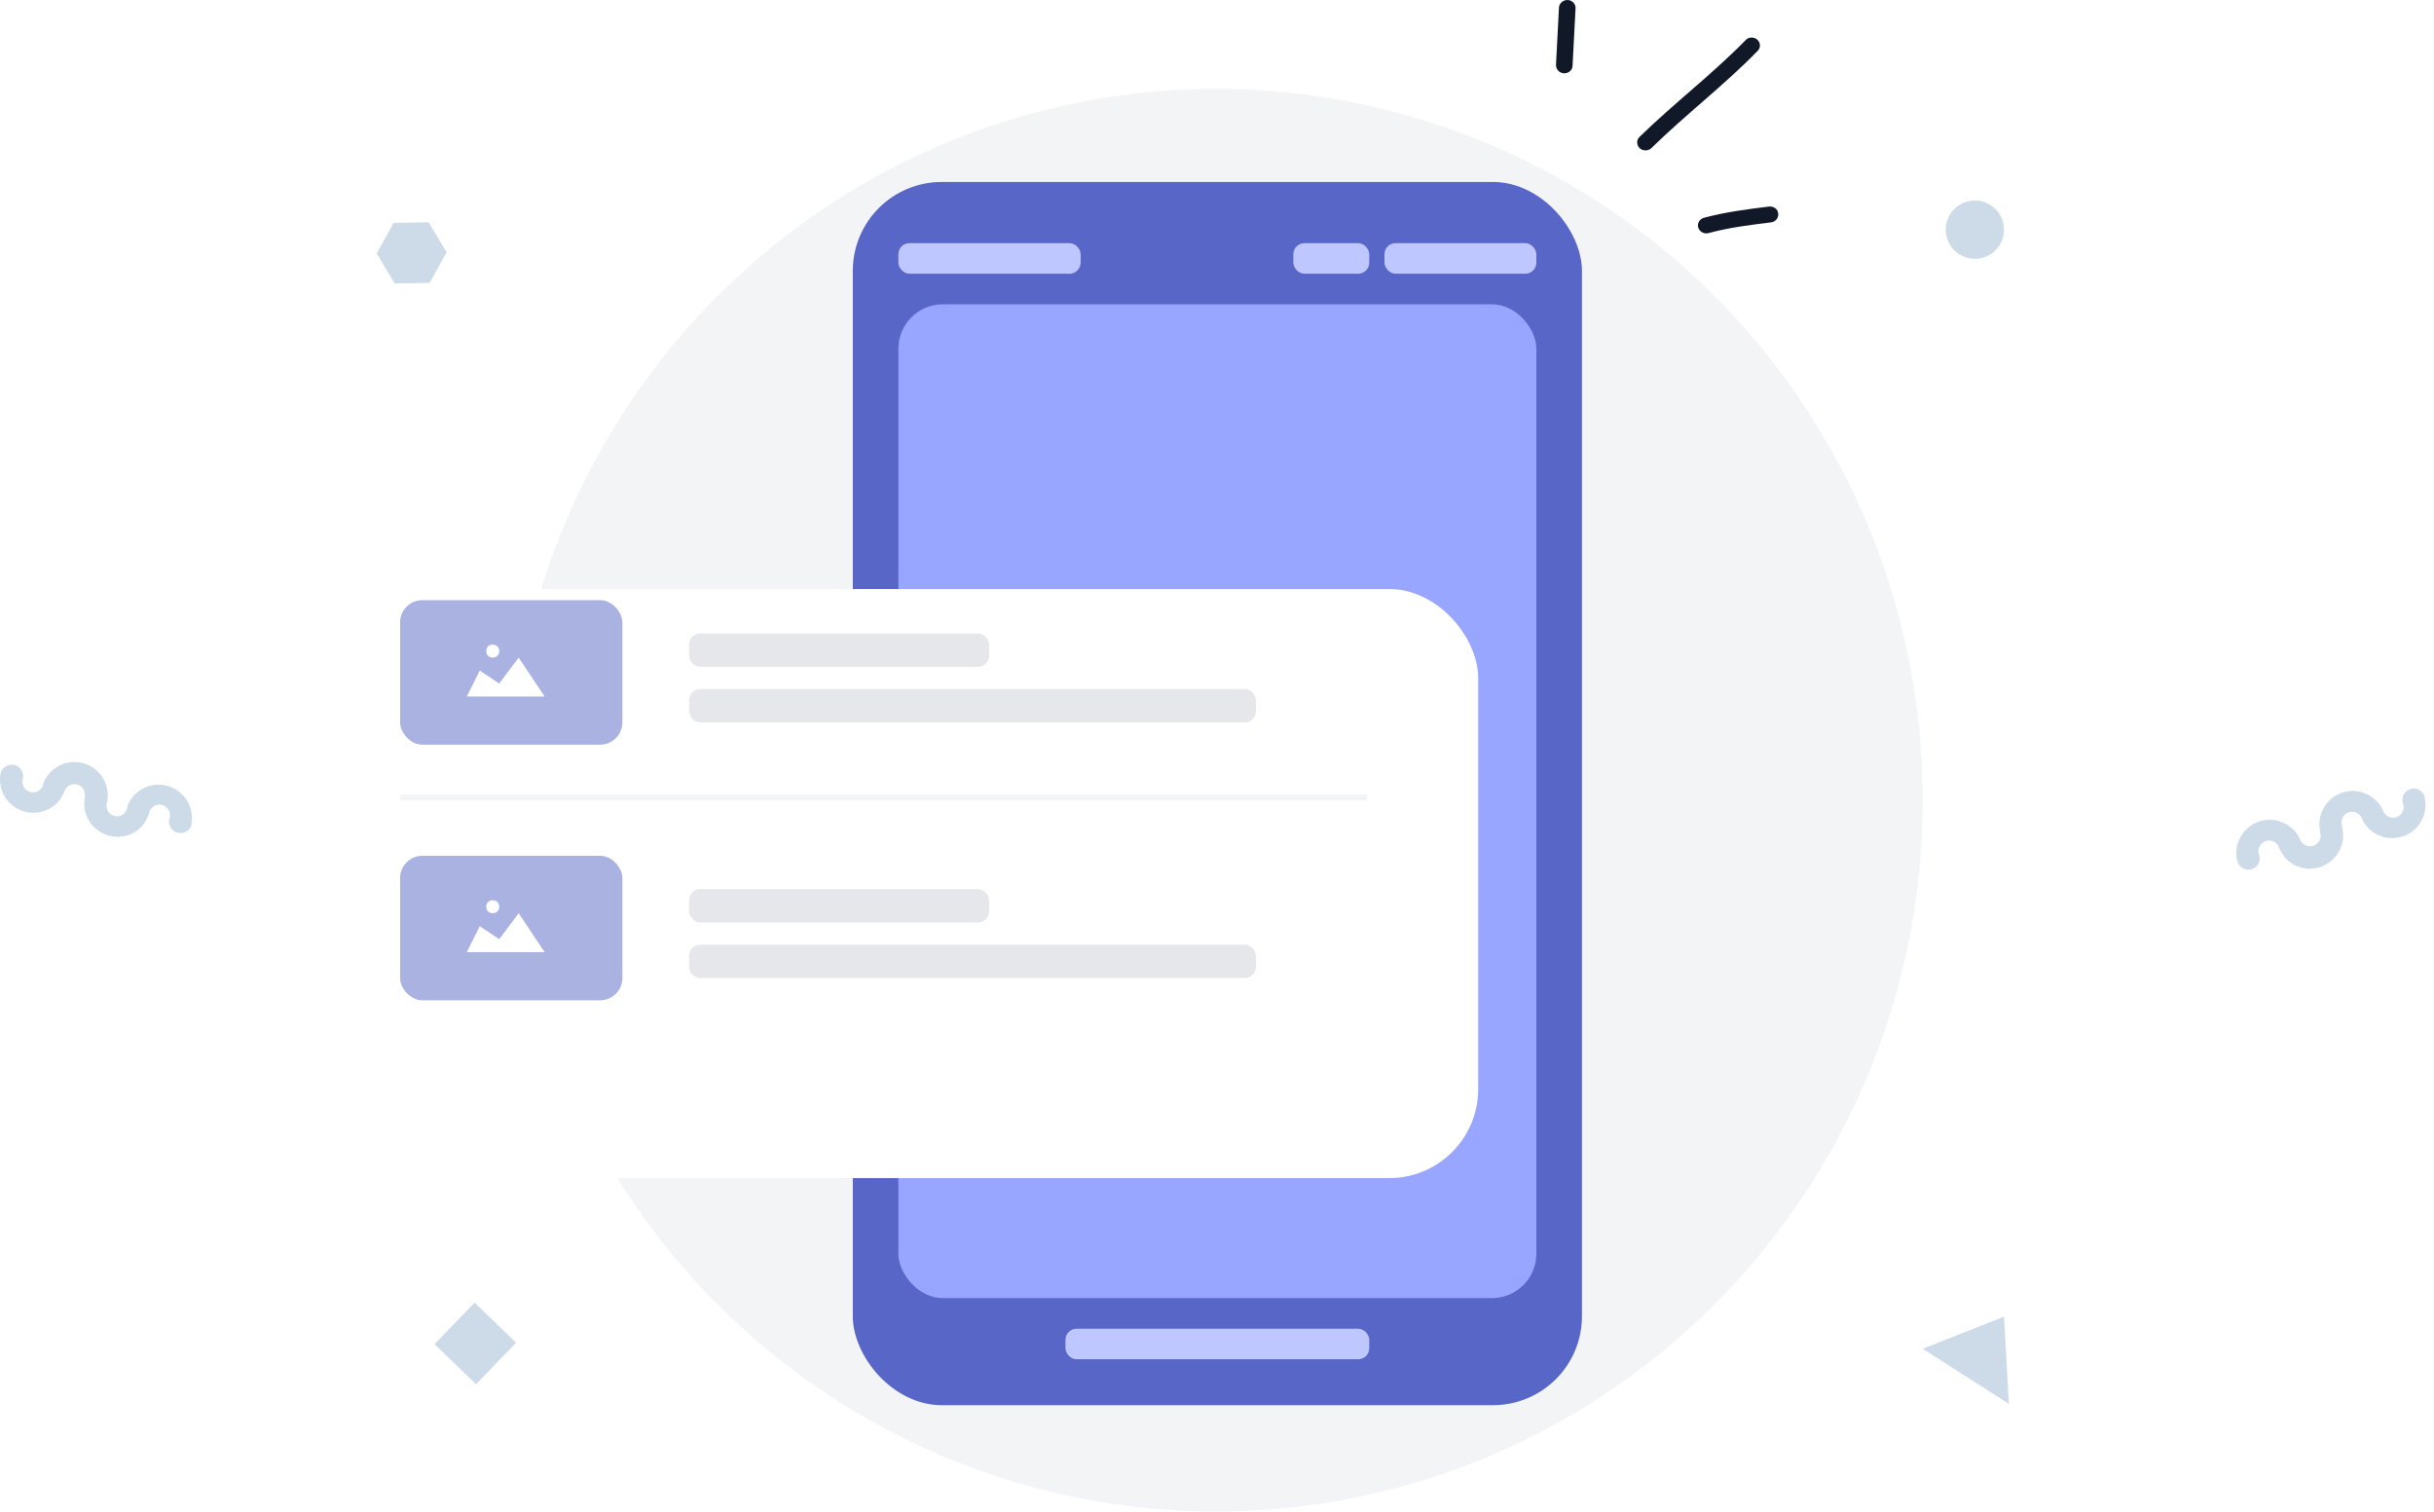 <svg width="219" height="136" viewBox="0 0 219 136" fill="none" xmlns="http://www.w3.org/2000/svg">
<ellipse cx="109.414" cy="72" rx="63.586" ry="64" fill="#F3F4F6"/>
<path fill-rule="evenodd" clip-rule="evenodd" d="M153.308 19.597C155.218 19.083 157.217 18.824 159.157 18.587C159.575 18.537 159.963 18.815 159.992 19.206C160.052 19.598 159.753 19.956 159.366 20.005C157.486 20.234 155.546 20.478 153.726 20.973C153.338 21.08 152.92 20.859 152.801 20.479C152.682 20.1 152.92 19.704 153.308 19.597Z" fill="#111827"/>
<path fill-rule="evenodd" clip-rule="evenodd" d="M147.52 12.316C150.593 9.31 154.055 6.691 157.068 3.604C157.337 3.316 157.814 3.3 158.113 3.57C158.411 3.839 158.441 4.292 158.143 4.58C155.129 7.676 151.667 10.303 148.594 13.318C148.296 13.599 147.818 13.603 147.52 13.326C147.251 13.05 147.222 12.597 147.52 12.316Z" fill="#111827"/>
<path fill-rule="evenodd" clip-rule="evenodd" d="M141.76 0.754C141.671 2.474 141.581 4.195 141.492 5.915C141.492 6.309 141.134 6.614 140.716 6.594C140.298 6.575 140 6.24 140 5.845C140.089 4.122 140.179 2.399 140.268 0.676C140.298 0.282 140.656 -0.02 141.074 0.001C141.462 0.023 141.79 0.36 141.76 0.754Z" fill="#111827"/>
<rect x="76.73" y="16.374" width="65.607" height="110.056" rx="8" fill="#5766C7"/>
<rect x="80.83" y="27.38" width="57.406" height="89.421" rx="4" fill="#98A6FF"/>
<rect x="80.83" y="21.877" width="16.402" height="2.751" rx="1" fill="#BEC7FF"/>
<rect x="95.865" y="119.552" width="27.336" height="2.751" rx="1" fill="#BEC7FF"/>
<rect x="124.567" y="21.877" width="13.668" height="2.751" rx="1" fill="#BEC7FF"/>
<rect x="116.367" y="21.877" width="6.834" height="2.751" rx="1" fill="#BEC7FF"/>
<g filter="url(#filter0_d_2_9202)">
<rect x="28" y="45" width="103" height="53" rx="8" fill="white"/>
</g>
<rect x="62" y="57" width="27" height="3" rx="1" fill="#E5E7EB"/>
<rect x="62" y="62" width="51" height="3" rx="1" fill="#E5E7EB"/>
<rect x="62" y="80" width="27" height="3" rx="1" fill="#E5E7EB"/>
<rect x="62" y="85" width="51" height="3" rx="1" fill="#E5E7EB"/>
<rect opacity="0.5" x="36" y="54" width="20" height="13" rx="2" fill="#5766C7"/>
<rect opacity="0.5" x="36" y="77" width="20" height="13" rx="2" fill="#5766C7"/>
<line x1="36" y1="71.75" x2="123" y2="71.75" stroke="#F3F4F6" stroke-width="0.5"/>
<path fill-rule="evenodd" clip-rule="evenodd" d="M44.917 81.583C44.917 81.233 44.683 81 44.333 81C43.983 81 43.75 81.233 43.75 81.583C43.75 81.933 43.983 82.167 44.333 82.167C44.683 82.167 44.917 81.933 44.917 81.583ZM43.167 83.333L42 85.667H49L46.667 82.167L44.917 84.5L43.167 83.333Z" fill="white"/>
<path fill-rule="evenodd" clip-rule="evenodd" d="M44.917 58.583C44.917 58.233 44.683 58 44.333 58C43.983 58 43.75 58.233 43.75 58.583C43.75 58.933 43.983 59.167 44.333 59.167C44.683 59.167 44.917 58.933 44.917 58.583ZM43.167 60.333L42 62.667H49L46.667 59.167L44.917 61.5L43.167 60.333Z" fill="white"/>
<path fill-rule="evenodd" clip-rule="evenodd" d="M180.313 118.47L173 121.354L180.75 126.316L180.313 118.47Z" fill="#CDDAE7"/>
<path fill-rule="evenodd" clip-rule="evenodd" d="M208.734 74.855L208.754 74.788C208.442 73.304 209.287 71.821 210.722 71.332C212.158 70.843 213.732 71.502 214.391 72.868L214.423 72.939C214.551 73.301 214.883 73.55 215.266 73.571C215.649 73.592 216.007 73.381 216.174 73.035C216.286 72.809 216.301 72.547 216.216 72.309C216.029 71.778 216.308 71.197 216.838 71.01C217.369 70.823 217.95 71.102 218.137 71.632C218.532 73.101 217.765 74.633 216.353 75.197C214.94 75.761 213.329 75.179 212.603 73.843L212.527 73.675C212.414 73.355 212.139 73.119 211.805 73.056C211.472 72.993 211.13 73.113 210.909 73.371C210.688 73.629 210.621 73.985 210.733 74.305L210.714 74.372C211.056 75.627 210.55 76.959 209.462 77.671C208.374 78.383 206.951 78.312 205.938 77.497C205.588 77.202 205.31 76.83 205.126 76.411L205.053 76.265C204.941 75.945 204.666 75.709 204.332 75.646C203.998 75.584 203.656 75.704 203.435 75.961C203.214 76.219 203.147 76.575 203.26 76.895C203.447 77.426 203.168 78.007 202.638 78.194C202.107 78.381 201.526 78.103 201.339 77.572L201.28 77.378C200.969 75.894 201.813 74.411 203.249 73.922C204.684 73.433 206.259 74.092 206.918 75.458L206.949 75.529C207.07 75.848 207.351 76.079 207.687 76.134C208.024 76.189 208.364 76.06 208.58 75.797C208.796 75.533 208.855 75.174 208.734 74.855Z" fill="#CDDAE7"/>
<circle cx="177.691" cy="20.666" r="2.62" transform="rotate(-1.01 177.691 20.666)" fill="#CDDAE7"/>
<path fill-rule="evenodd" clip-rule="evenodd" d="M9.661 72.1V72.02C9.894 70.503 8.945 69.055 7.46 68.663C5.976 68.272 4.436 69.065 3.891 70.5V70.58C3.795 70.952 3.483 71.23 3.102 71.282C2.72 71.335 2.345 71.152 2.151 70.82C2.022 70.603 1.986 70.344 2.051 70.1C2.195 69.548 1.864 68.984 1.311 68.84C0.759 68.696 0.195 69.028 0.051 69.58C-0.228 71.075 0.657 72.543 2.109 72.995C3.562 73.447 5.123 72.74 5.741 71.35C5.766 71.295 5.786 71.238 5.801 71.18C5.969 70.719 6.46 70.461 6.935 70.586C7.41 70.71 7.712 71.176 7.631 71.66C7.631 71.66 7.631 71.71 7.631 71.74C7.393 73.015 8.001 74.298 9.139 74.921C10.276 75.545 11.685 75.367 12.631 74.48C12.955 74.159 13.201 73.77 13.351 73.34C13.375 73.292 13.395 73.242 13.411 73.19C13.47 72.834 13.725 72.543 14.07 72.437C14.414 72.331 14.789 72.43 15.037 72.691C15.285 72.952 15.364 73.331 15.241 73.67C15.098 74.222 15.429 74.786 15.981 74.93C16.534 75.073 17.098 74.742 17.241 74.19C17.241 74.123 17.241 74.057 17.241 73.99C17.44 72.485 16.483 71.069 15.012 70.692C13.542 70.315 12.022 71.096 11.471 72.51V72.59C11.433 72.964 11.177 73.281 10.819 73.397C10.461 73.513 10.068 73.406 9.818 73.126C9.567 72.845 9.506 72.443 9.661 72.1Z" fill="#CDDAE7"/>
<rect x="42.703" y="117.207" width="5.19" height="5.19" transform="rotate(43.99 42.703 117.207)" fill="#CDDAE7"/>
<path fill-rule="evenodd" clip-rule="evenodd" d="M35.508 25.501L33.892 22.807L35.417 20.053L38.558 20L40.182 22.694L38.657 25.448L35.508 25.501Z" fill="#CDDAE7"/>
<defs>
<filter id="filter0_d_2_9202" x="14" y="37" width="135" height="85" filterUnits="userSpaceOnUse" color-interpolation-filters="sRGB">
<feFlood flood-opacity="0" result="BackgroundImageFix"/>
<feColorMatrix in="SourceAlpha" type="matrix" values="0 0 0 0 0 0 0 0 0 0 0 0 0 0 0 0 0 0 127 0" result="hardAlpha"/>
<feOffset dx="2" dy="8"/>
<feGaussianBlur stdDeviation="8"/>
<feComposite in2="hardAlpha" operator="out"/>
<feColorMatrix type="matrix" values="0 0 0 0 0.067 0 0 0 0 0.094 0 0 0 0 0.153 0 0 0 0.1 0"/>
<feBlend mode="normal" in2="BackgroundImageFix" result="effect1_dropShadow_2_9202"/>
<feBlend mode="normal" in="SourceGraphic" in2="effect1_dropShadow_2_9202" result="shape"/>
</filter>
</defs>
</svg>
